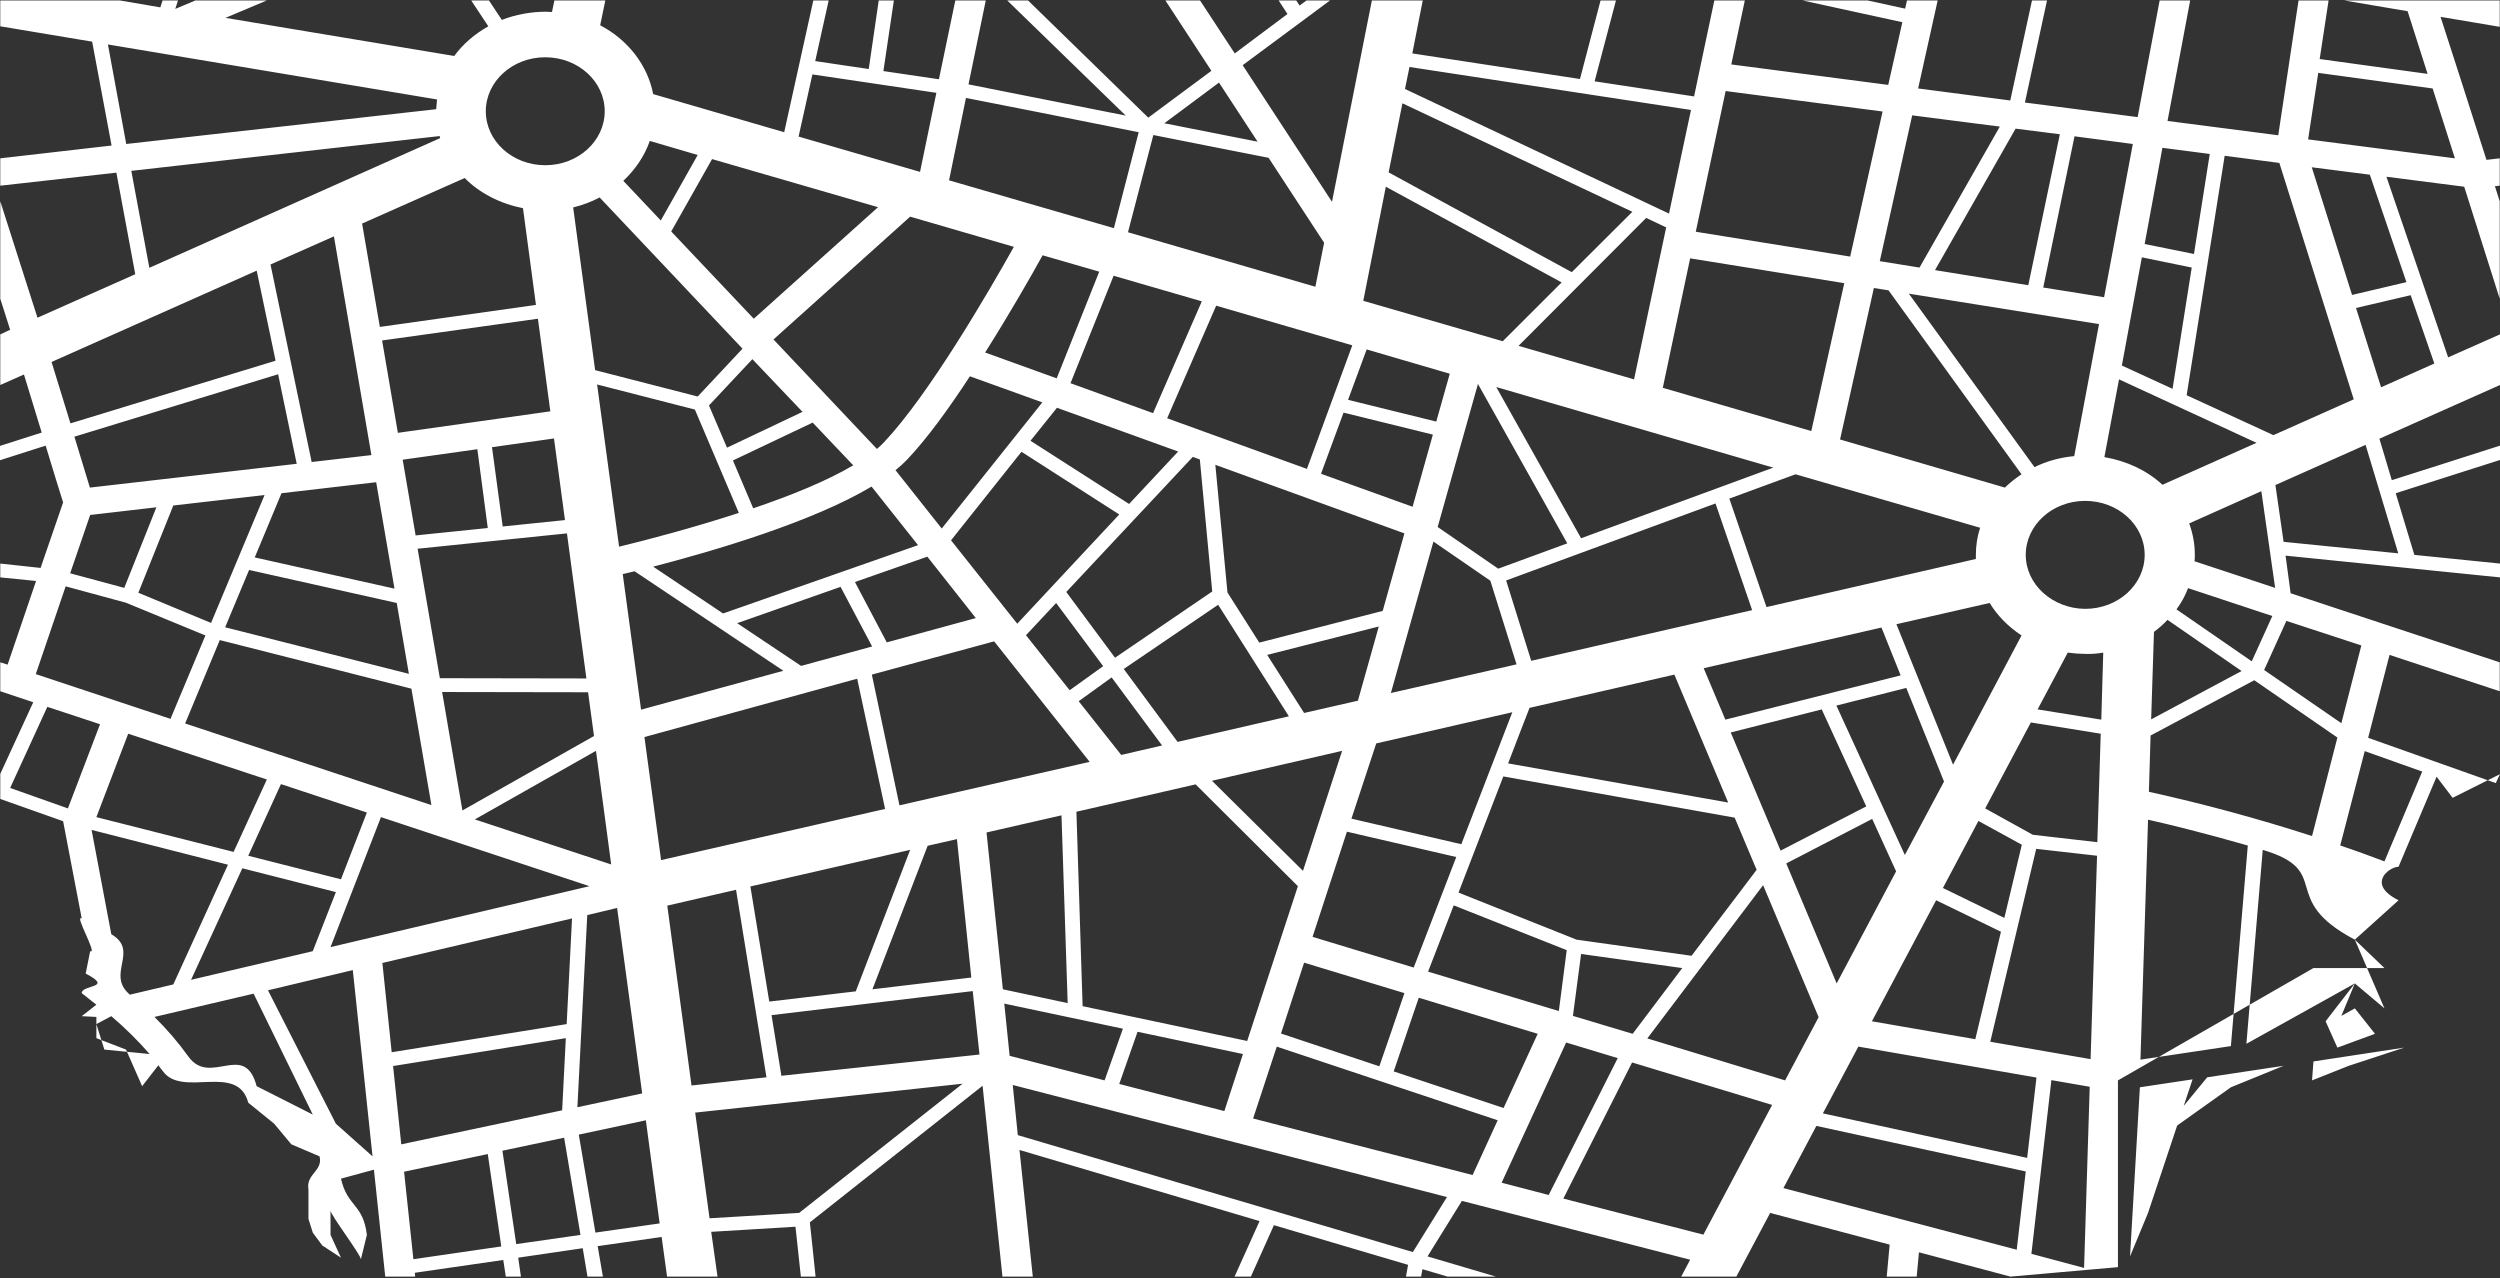 <svg width="1240" height="634" viewBox="0 0 1240 634" fill="none" xmlns="http://www.w3.org/2000/svg">
<rect x="0" y="0" width="1240" height="634" fill="#333333" stroke="none"/>
<path d="M1240 228.14L1188.28 244.636L1197.51 275.219L1240 279.533V286.385L1133.64 275.598L1136.15 294.257L1239.86 328.516V342.854L1185.21 324.836L1174.59 365.951L1237.9 388.412L1240 383.969L1216.5 395.719L1208.55 385.241L1189.68 429.909C1185.21 429.909 1173.42 438.409 1189.68 446.535L1168 466.074C1129.43 445.771 1157.82 432.066 1122.32 421.536L1114.21 517.726L1168 487.776L1161.31 503.887L1168 500.155L1178 512.77L1159.35 519.624L1153.5 506.559L1168 487.776L1182.69 500.155L1168 466.074L1182.69 480.157H1159.35H1147.47L1050.5 535.868V628.503L997.171 633.198L951.801 621.142L950.674 633.198H935.812L937.272 617.336L878.005 601.601L861.218 633.198H833.884L838.312 624.822L725.107 595.636L708.05 623.173L741.976 633.198H717.99L705.534 629.518L704.856 633.198H697.361L698.4 627.361L631.872 607.691L620.432 633.198H612.342L624.749 605.661L505.67 570.382L512.259 633.198H497.21L487.362 538.531L401.685 606.295C402.169 610.926 403.606 623.886 404.522 633.198H397.231L394.558 608.452L352.763 610.986L355.887 633.198H330.862L328.169 613.529L296.437 618.094C297.393 623.625 298.297 628.813 299.044 633.198H291.387L289.035 619.112L257.028 623.807L258.379 633.198H250.88L249.615 624.95L205.733 631.295L205.938 633.198H191.079L185.468 580.154L169.116 584.613C172.331 598.738 180.129 597.001 181.974 612.514L179 624.569C178.693 621.971 164.292 603.068 163.944 600.505V612.514L169.116 623.807L159.847 617.76L155.138 611.374L153 604.592V595.965V590.062C151.602 582.194 160.317 580.91 158.5 573.55L144.5 567.593L136 557.368L123.134 546.925C117.823 526.874 90.427 544.75 80.784 531.299C80.085 530.41 79.246 529.395 78.549 528.38L70.5 538.751L62.5 520.589L47.8 514.924V504.399L40.531 504.019L47.8 498.339L40.531 492.59C40.531 488.28 56.785 490.247 42.5 482.9L44.723 471.785C48.637 473.688 36.617 453.387 40.531 455.545L31.307 407.319L0.138 396.28L0.138 383.84L16.492 348.308L0.138 342.855L0.138 328.517L3.773 329.658L17.889 288.162L0.138 286.385L0.138 279.533L20.125 281.69L31.307 249.204C29.909 244.762 26.415 233.595 22.642 221.032L0 228.267L0 221.159C8.245 218.494 15.652 216.21 20.686 214.56C17.469 204.154 14.256 193.622 11.88 185.754L0.138 190.96L0.138 165.838L5.031 163.553L0.138 148.194L0.138 99.846C7.545 123.196 14.531 144.768 18.589 157.585L67.087 136.011L57.722 85.635L0.138 92.105L0.138 78.528L55.346 72.183L45.701 20.662L0.138 13.047L0.138 0.23H59.492L79.526 3.658L80.633 0.23H88.294L86.931 4.419L96.896 0.23H132.316L111.813 8.86L225.295 27.767C229.555 21.945 235.323 16.925 242.208 13.046L233.715 0.229H242.518L248.915 9.874C255.671 7.247 263.071 5.859 270.579 5.813C271.697 5.813 272.675 5.94 273.792 5.94L274.971 0.23H300.232L297.692 12.54C311.255 19.648 321.173 32.087 323.969 46.675L388.967 65.583L403.404 0.23H411.026L404.342 30.305C409.652 31.066 419.856 32.59 430.897 34.238L435.848 0.23H443.358L438.165 35.255C448.647 36.776 458.989 38.3 465.705 39.315L473.836 0.229H488.941L480.374 41.852L558.363 57.334L499.598 0.23H509.909L569.546 58.35L600.851 35.128L578.033 0.231H595.227L612.444 26.499L638.581 6.952L634.2 0.226H642.938L644.592 2.764L648.011 0.226H659.689L616.364 32.338L660.67 100.099L680.445 0.23H705.681L700.505 26.498L783.665 39.187L793.877 0.229H801.521L790.932 40.335L840.269 47.823C843.75 31.072 847.232 14.846 850.312 0.235H865.425L858.72 31.96L936.567 42.112L943.561 11.014L894.058 0.226H926.316L944.958 4.288L945.862 0.226H961.085L951.388 43.874L997.092 49.839L1007.87 0.221H1015.32L1004.36 50.854L1060.27 58.087L1071.19 0.223H1086.33L1075.09 59.992L1130.01 67.1L1140.08 0.224H1154.98L1150.56 29.284L1204.09 36.644L1194.17 5.554L1162.67 0.223H1239.86V13.3L1210.51 8.348C1215.82 24.592 1224.48 51.748 1233.29 79.285L1239.86 78.524V92.105L1237.48 92.359C1238.32 94.897 1239.02 97.308 1239.86 99.844V148.194L1222.25 92.613L1183.67 87.664L1214.28 177.254L1240 165.838V190.96L1180.18 217.607L1186.33 238.164C1195.55 235.247 1220.29 227.379 1240 221.034L1240 228.14ZM1217.64 78.528L1206.59 43.884L1149.85 36.143L1144.82 69.137L1217.64 78.528ZM1146.77 535.868L1165 528.633L1192.48 519.624L1147.47 526.476L1146.77 535.868ZM1181.02 192.1L1207.43 180.3L1195.69 146.417L1168.58 152.762L1181.02 192.1ZM1182.69 427.242L1201.42 382.705L1172.91 372.553L1160.75 419.378C1168.02 421.786 1175.29 424.451 1182.69 427.242ZM1166.62 146.29L1193.59 139.945L1175.43 86.649L1146.64 82.968L1166.62 146.29ZM1132.66 268.747L1189.54 274.459L1173.33 220.655L1128.6 240.577L1132.66 268.747ZM1161.31 358.717L1171.23 320.141L1134.05 307.96L1123.01 332.324L1161.31 358.717ZM1127.62 215.83L1167.46 198.066L1130.56 80.811L1103.44 77.257L1084.58 196.034L1127.62 215.83ZM1146.77 414.681L1159.35 365.824L1118.12 337.399L1066.69 364.809L1065.85 392.727C1093.32 398.805 1120.34 406.135 1146.77 414.681H1146.77ZM1068.37 566.45L1106.52 539.294L1132.66 528.633L1094.78 534.343L1068.37 566.45ZM1128.47 291.589L1121.62 243.621L1085.84 259.614C1087.7 264.682 1088.64 269.94 1088.63 275.223C1088.66 276.282 1088.61 277.341 1088.49 278.395L1128.47 291.589ZM1116.87 328.008L1127.07 305.547L1085.27 291.714C1083.9 295.397 1081.97 298.934 1079.54 302.248L1116.87 328.008ZM1072.56 240.449L1119.24 219.637L1051.03 188.162L1043.77 226.738C1054.98 228.643 1065.1 233.462 1072.56 240.449H1072.56ZM1106.52 518.863L1114.91 419.374C1094.08 413.41 1076.75 409.096 1065.43 406.557L1061.66 525.589L1106.52 518.863ZM1111.83 332.829L1075.07 307.449C1073.08 309.602 1070.83 311.6 1068.37 313.414L1066.97 356.813L1111.83 332.829ZM1065.43 601.601L1087.51 535.359L1061.38 539.294L1056.5 623.173L1065.43 601.601ZM1088.21 125.981L1096.04 76.365L1072.56 73.32L1063.75 121.032L1088.21 125.981ZM1077.59 192.858L1087.1 132.708L1062.36 127.632L1052.44 181.31L1077.59 192.858ZM1034.26 301.99C1050.62 301.99 1063.76 289.934 1063.76 275.213C1063.76 260.365 1050.48 248.437 1034.26 248.437C1017.91 248.437 1004.77 260.493 1004.77 275.213C1004.77 289.934 1018.05 301.867 1034.26 301.994L1034.26 301.99ZM1043.63 147.427L1057.88 71.416L1028.96 67.609L1013.44 142.605L1043.63 147.427ZM1042.24 356.941L1043.21 323.694C1040.28 324.224 1037.27 324.438 1034.27 324.33C1031.36 324.311 1028.47 324.099 1025.6 323.694L1010.65 351.865L1042.24 356.941ZM1008.27 414.045L1040.28 417.725L1041.96 363.921L1007.3 358.338L984.653 400.974L1008.27 414.045ZM1009.11 231.693C1015.1 228.737 1021.83 226.874 1028.82 226.236L1041.12 160.758L946.778 145.653L1009.11 231.693ZM1036.93 525.335L1040.14 424.451L1009.96 421.024L987.173 516.706L1036.93 525.335ZM1033.7 628.883L1036.5 539.04L1017.49 535.74L1007.57 621.904L1033.7 628.883ZM1006.03 141.467L1021.68 66.598L999.736 63.806L959.765 133.98L1006.03 141.467ZM1005.47 574.316L1010.09 534.47L921.752 519.116L904.142 552.232L1005.47 574.316ZM1000.3 619.871L1004.77 581.042L900.927 558.452L884.574 589.291L1000.3 619.871ZM994.154 455.285L1002.82 418.993L981.296 407.192L963.685 440.439L994.154 455.285ZM994.431 241.844C996.909 239.437 999.67 237.227 1002.68 235.244L936.708 144.005L929.44 142.862L912.668 217.985L994.431 241.844ZM968.714 379.276L1002.68 315.191C996.031 310.79 990.644 305.293 986.878 299.075L940.615 309.608L968.714 379.276ZM979.755 515.441L992.474 462.144L960.329 446.535L928.463 506.559L979.755 515.441ZM952.077 132.717L991.91 62.795L948.443 57.212L932.371 129.544L952.077 132.717ZM876.188 301.106L980.034 277.249V275.218C980.012 270.68 980.717 266.159 982.13 261.766L890.583 235.244L857.74 247.301L876.188 301.106ZM944.807 424.07L964.236 387.651L945.513 341.209L910.851 349.966L944.807 424.07ZM855.776 356.941L942.716 334.99L933.213 311.261L845.026 331.435L855.776 356.941ZM910.984 487.776L940.475 432.195L928.601 406.182L885.976 428.263L910.984 487.776ZM917.693 127.26L933.766 55.307L855.917 45.155L841.101 114.949L917.693 127.26ZM883.171 421.914L925.665 399.962L903.583 351.871L858.439 363.292L883.171 421.914ZM898.405 213.802L914.759 140.454L838.307 128.145L824.744 192.355L898.405 213.802ZM885.409 535.868L902.044 504.522L874.504 439.044L817.071 515.057L885.409 535.868ZM784.218 266.971L879.538 231.948L742.15 191.976L784.218 266.971ZM844.876 612.383L878.979 548.045L809.516 526.981L775.414 594.495L844.876 612.383ZM781.988 466.074L839.006 474.07L871.293 431.434L860.39 405.547L745.643 385.111C738.655 403.257 730.547 424.322 723.42 442.722L781.988 466.074ZM759.485 327.755L869.061 302.629L850.892 249.713L747.044 287.908L759.485 327.755ZM857.181 398.059L830.486 334.61L758.648 351.106C755.991 357.959 752.218 367.603 748.025 378.644L857.181 398.059ZM827.831 105.94C831.324 89.189 835.096 71.677 838.732 54.547L699.106 33.222L696.871 44.135L827.831 105.94ZM809.801 512.77L834.4 480.157L784.223 473.177L780.171 503.887L809.801 512.77ZM810.493 188.165C813.709 173.06 819.578 144.893 826.426 112.788L816.503 108.092L753.191 171.541L810.493 188.165ZM779.606 134.994L809.654 105.045L695.606 51.241L688.758 85.504L779.606 134.994ZM768.15 592.716L802.393 524.827L776.815 517.086L744.809 586.627L768.15 592.716ZM743.132 282.068L777.374 269.505L733.066 190.45L713.081 261.387L743.132 282.068ZM773.182 501.476L777.096 471.274L721.047 449.061C715.596 463.146 710.984 475.076 708.327 481.927L773.182 501.476ZM745.365 169.255L774.584 140.071L687.37 92.611L676.187 149.209L745.365 169.255ZM745.78 549.569L762.693 512.768L703.713 494.875L691.273 531.422L745.78 549.569ZM752.21 329.527L739.211 288.032L710.979 268.616L689.874 343.74L752.21 329.527ZM724.815 418.738L750.113 353.257L682.614 368.742L670.315 406.05L724.815 418.738ZM730.413 582.82L742.852 555.662L633.277 519.122L621.535 554.776L730.413 582.82ZM701.201 479.905L722.306 425.084L668.077 412.521L651.026 464.677L701.201 479.905ZM712.383 209.104L719.089 185.374L677.859 173.318L668.635 198.317L712.383 209.104ZM504.832 563.022L700.783 621.015L717.693 593.733L502.317 538.151L504.832 563.022ZM700.644 251.358L710.706 215.572L666.401 204.658L655.222 234.988L700.644 251.358ZM608.819 293.868L624.612 318.741L685.829 303.006L696.591 264.556L602.807 230.546L608.819 293.868ZM684.151 528.881C686.807 521.267 693.237 502.612 696.591 492.587L646.835 477.482L635.373 512.632L684.151 528.881ZM646.835 353.635L673.53 347.543L683.872 310.742L628.524 324.836L646.835 353.635ZM648.231 232.574L670.734 171.282L603.226 151.622L578.906 207.457L648.231 232.574ZM646.276 431.936L665.702 372.418L601.129 387.264L646.276 431.936ZM652.425 142.229L656.758 120.402L629.218 78.272C618.596 76.241 596.513 71.799 572.055 66.978L559.476 115.199L652.425 142.229ZM536.978 499.066L618.602 516.325L643.759 439.551L593.024 389.047L533.902 402.628L536.978 499.066ZM584.08 367.976L639.287 355.287L604.206 299.959C594.422 306.558 566.191 325.846 557.385 331.81L584.08 367.976ZM623.773 70.273L604.624 40.96L577.513 61.143L623.773 70.273ZM607.281 551.095L616.505 522.8L564.233 511.76L555.147 537.647L607.281 551.095ZM553.052 326.233L601.271 293.366L595.12 227.888L591.627 226.619L528.872 293.618L553.052 326.233ZM571.92 204.917L596.099 149.462L552.353 136.773L530.969 190.07L571.92 204.917ZM560.039 249.967L584.359 223.953L524.261 202.254L511.122 218.624L560.039 249.967ZM556.126 374.453L576.393 369.759L551.375 336.005L535.026 347.804L556.126 374.453ZM552.491 113.17L564.79 65.583C530.688 58.73 494.21 51.498 479.114 48.579L470.728 89.441L552.491 113.17ZM500.78 523.689L547.88 535.867L556.964 510.233L498.124 497.794L500.78 523.689ZM504.552 309.358L555.147 255.173L506.649 224.082L471.709 267.99L504.552 309.358ZM530.549 342.35C535.859 338.543 543.268 333.214 547.18 330.421L523.84 299.078L508.885 315.071L530.549 342.35ZM524.12 187.662L545.224 134.745L517.131 126.624C511.261 137.286 500.638 155.811 488.622 174.845L524.12 187.662ZM446.13 399.452L540.471 377.879L493.093 318.108L432.434 334.605L446.13 399.452ZM497.425 490.691L529.571 497.544L526.496 404.405L489.318 412.907L497.425 490.691ZM467.096 262.149L516.994 199.588L481.074 186.644C470.73 202.506 459.689 217.734 449.765 228.14C448.021 229.914 446.155 231.608 444.176 233.215L467.096 262.149ZM434.952 222.683C436.195 221.638 437.361 220.537 438.445 219.383C460.668 195.906 490.298 144.894 502.876 122.433L451.437 107.459L383.651 168.371L434.952 222.683ZM387.57 533.583L485.829 523.05L482.474 491.58L382.682 503.508L387.57 533.583ZM439.841 318.616L484.008 306.563L459.968 276.107L424.048 288.676L439.841 318.616ZM481.774 484.854L474.647 416.201L460.116 419.501L432.721 490.693L481.774 484.854ZM351.933 604.265L396.379 601.599L477.444 537.515L344.805 551.854L351.933 604.265ZM456.337 85.253L464.445 46.041L402.947 36.905L396.099 67.74L456.337 85.253ZM358.638 304.278L455.355 270.397L432.293 241.335C402.803 258.976 353.885 273.314 323.976 281.055L358.638 304.278ZM381.56 496.783L424.462 491.706L451.437 421.531L372.189 439.679L381.56 496.783ZM327.89 426.609L439.002 401.229L425.163 336.637L319.64 365.57L327.89 426.609ZM373.872 158.092L435.509 102.765L353.186 78.907L332.922 114.819L373.872 158.092ZM397.353 330.293L432.573 320.648L416.921 291.081L365.627 309.099L397.353 330.293ZM373.592 252.123C391.902 245.903 409.932 238.671 423.21 230.799L403.084 209.606L363.53 228.387L373.592 252.123ZM360.596 222.048L398.053 204.283L373.175 178.142L351.649 201.11L360.596 222.048ZM317.971 351.994L388.551 332.705L314.752 283.344C312.654 283.852 310.699 284.36 308.881 284.741L317.971 351.994ZM342.983 538.405L380.165 534.344L365.072 441.329L330.968 449.196L342.983 538.405ZM295.183 183.598L346.058 196.669L368.281 172.939L297.424 97.942C293.361 100.085 288.937 101.752 284.286 102.891L295.183 183.598ZM307.063 271.157C320.764 267.858 343.402 261.893 366.464 254.407L344.662 203.14L296.16 190.704L307.063 271.157ZM327.749 109.361L346.058 76.876L322.297 69.896C319.77 77.185 315.286 83.942 309.16 89.693L327.749 109.361ZM295.323 611.374L327.191 606.806L320.343 555.665L287.079 562.773C288.754 572.794 292.249 593.224 295.323 611.372V611.374ZM318.525 542.339L306.085 450.337L291.277 453.891L286.384 549.191L318.525 542.339ZM303.149 428.766L295.607 372.418L235.508 406.426L303.149 428.766ZM270.444 81.953C286.798 81.953 299.936 69.897 299.936 55.178C299.936 40.46 286.798 28.402 270.444 28.402C254.09 28.402 240.956 40.458 240.956 55.178C240.956 70.025 254.227 81.953 270.444 81.953ZM229.354 401.989L294.626 365.063L291.689 343.362L219.292 343.235L229.354 401.989ZM292.389 439.551L188.961 405.294L163.944 469.758L292.389 439.551ZM218.175 336.383L290.852 336.511L281.207 264.559L207.132 272.172L218.175 336.383ZM256.049 617.082L287.916 612.514L279.809 564.293L249.201 570.765L256.049 617.082ZM194.273 521.912L281.069 507.954L283.724 455.545L189.663 477.626L194.273 521.912ZM199.025 567.593L278.829 550.711L280.647 514.924L194.972 528.76L199.025 567.593ZM249.341 261.132L280.229 257.958L274.779 217.483L244.029 221.798L249.341 261.132ZM197.347 214.685L272.96 204.023L266.81 158.084L189.521 168.872L197.347 214.685ZM188.402 162.152L265.833 151.238L259.403 103.272C247.962 100.989 237.788 95.722 230.479 88.298L179.603 110.885L188.402 162.152ZM205.036 624.569L248.642 618.225L241.933 572.414L200.423 581.17L205.036 624.569ZM206.154 265.574L241.933 261.895L236.762 222.811L199.723 228.012L206.154 265.574ZM74.075 132.838L218.313 68.502C218.288 68.153 218.195 67.811 218.036 67.486L65.129 84.745L74.075 132.838ZM62.616 71.419L216.356 54.162C216.495 52.513 216.633 50.99 216.771 49.341L53.529 22.057L62.616 71.419ZM213.98 399.325L204.056 341.586L109.015 317.476L91.825 358.845L213.98 399.325ZM202.798 334.225L196.788 299.075L123.55 282.705L111.67 311.131L202.798 334.225ZM195.671 291.967L186.585 239.178L139.624 244.635L126.353 276.487L195.671 291.967ZM166.6 557.368L184.77 573.55L174.987 481.167L132.915 491.192L166.6 557.368ZM154.585 229.155L184.215 225.73L165.626 117.232L134.174 131.186L154.585 229.155ZM169.116 436.126L181.974 403.005L139.349 388.919L123.134 424.451L169.116 436.126ZM155.138 471.785L166.6 442.47L120.198 430.67L94.759 485.995L155.138 471.785ZM44.585 241.845L147.172 230.043L137.947 185.629C121.316 190.827 57.863 210.119 36.897 216.595L44.585 241.845ZM93.362 523.939C104.265 539.294 121.289 516.036 127.295 538.751L155.138 552.828L125.788 492.848L76.591 504.399C82.831 510.537 88.44 517.072 93.362 523.939ZM34.94 209.994L136.69 178.904L127.321 134.236L25.571 179.539L34.94 209.994ZM115.865 422.547L132.357 386.635L63.591 363.921L47.8 405.294L115.865 422.547ZM104.683 308.974L131.239 245.525L85.956 250.727L68.625 294L104.683 308.974ZM64.431 493.356L85.956 488.28L113.067 428.891L45.42 411.634L55.206 463.375C69.389 471.681 52.298 483.172 64.431 493.356ZM84.558 356.561L101.89 315.192L62.476 298.95L32.567 290.829L17.75 334.355L84.558 356.561ZM61.637 291.588L77.57 251.615L44.723 255.423L34.8 284.355L61.637 291.588ZM51.759 520.589L74.215 522.8C68.463 516.173 62.11 509.895 55.206 504.019L47.8 507.954L51.759 520.589ZM33.682 400.974L49.615 359.224L23.478 350.595L5.031 390.823L33.682 400.974Z" fill="white"/>
</svg>
